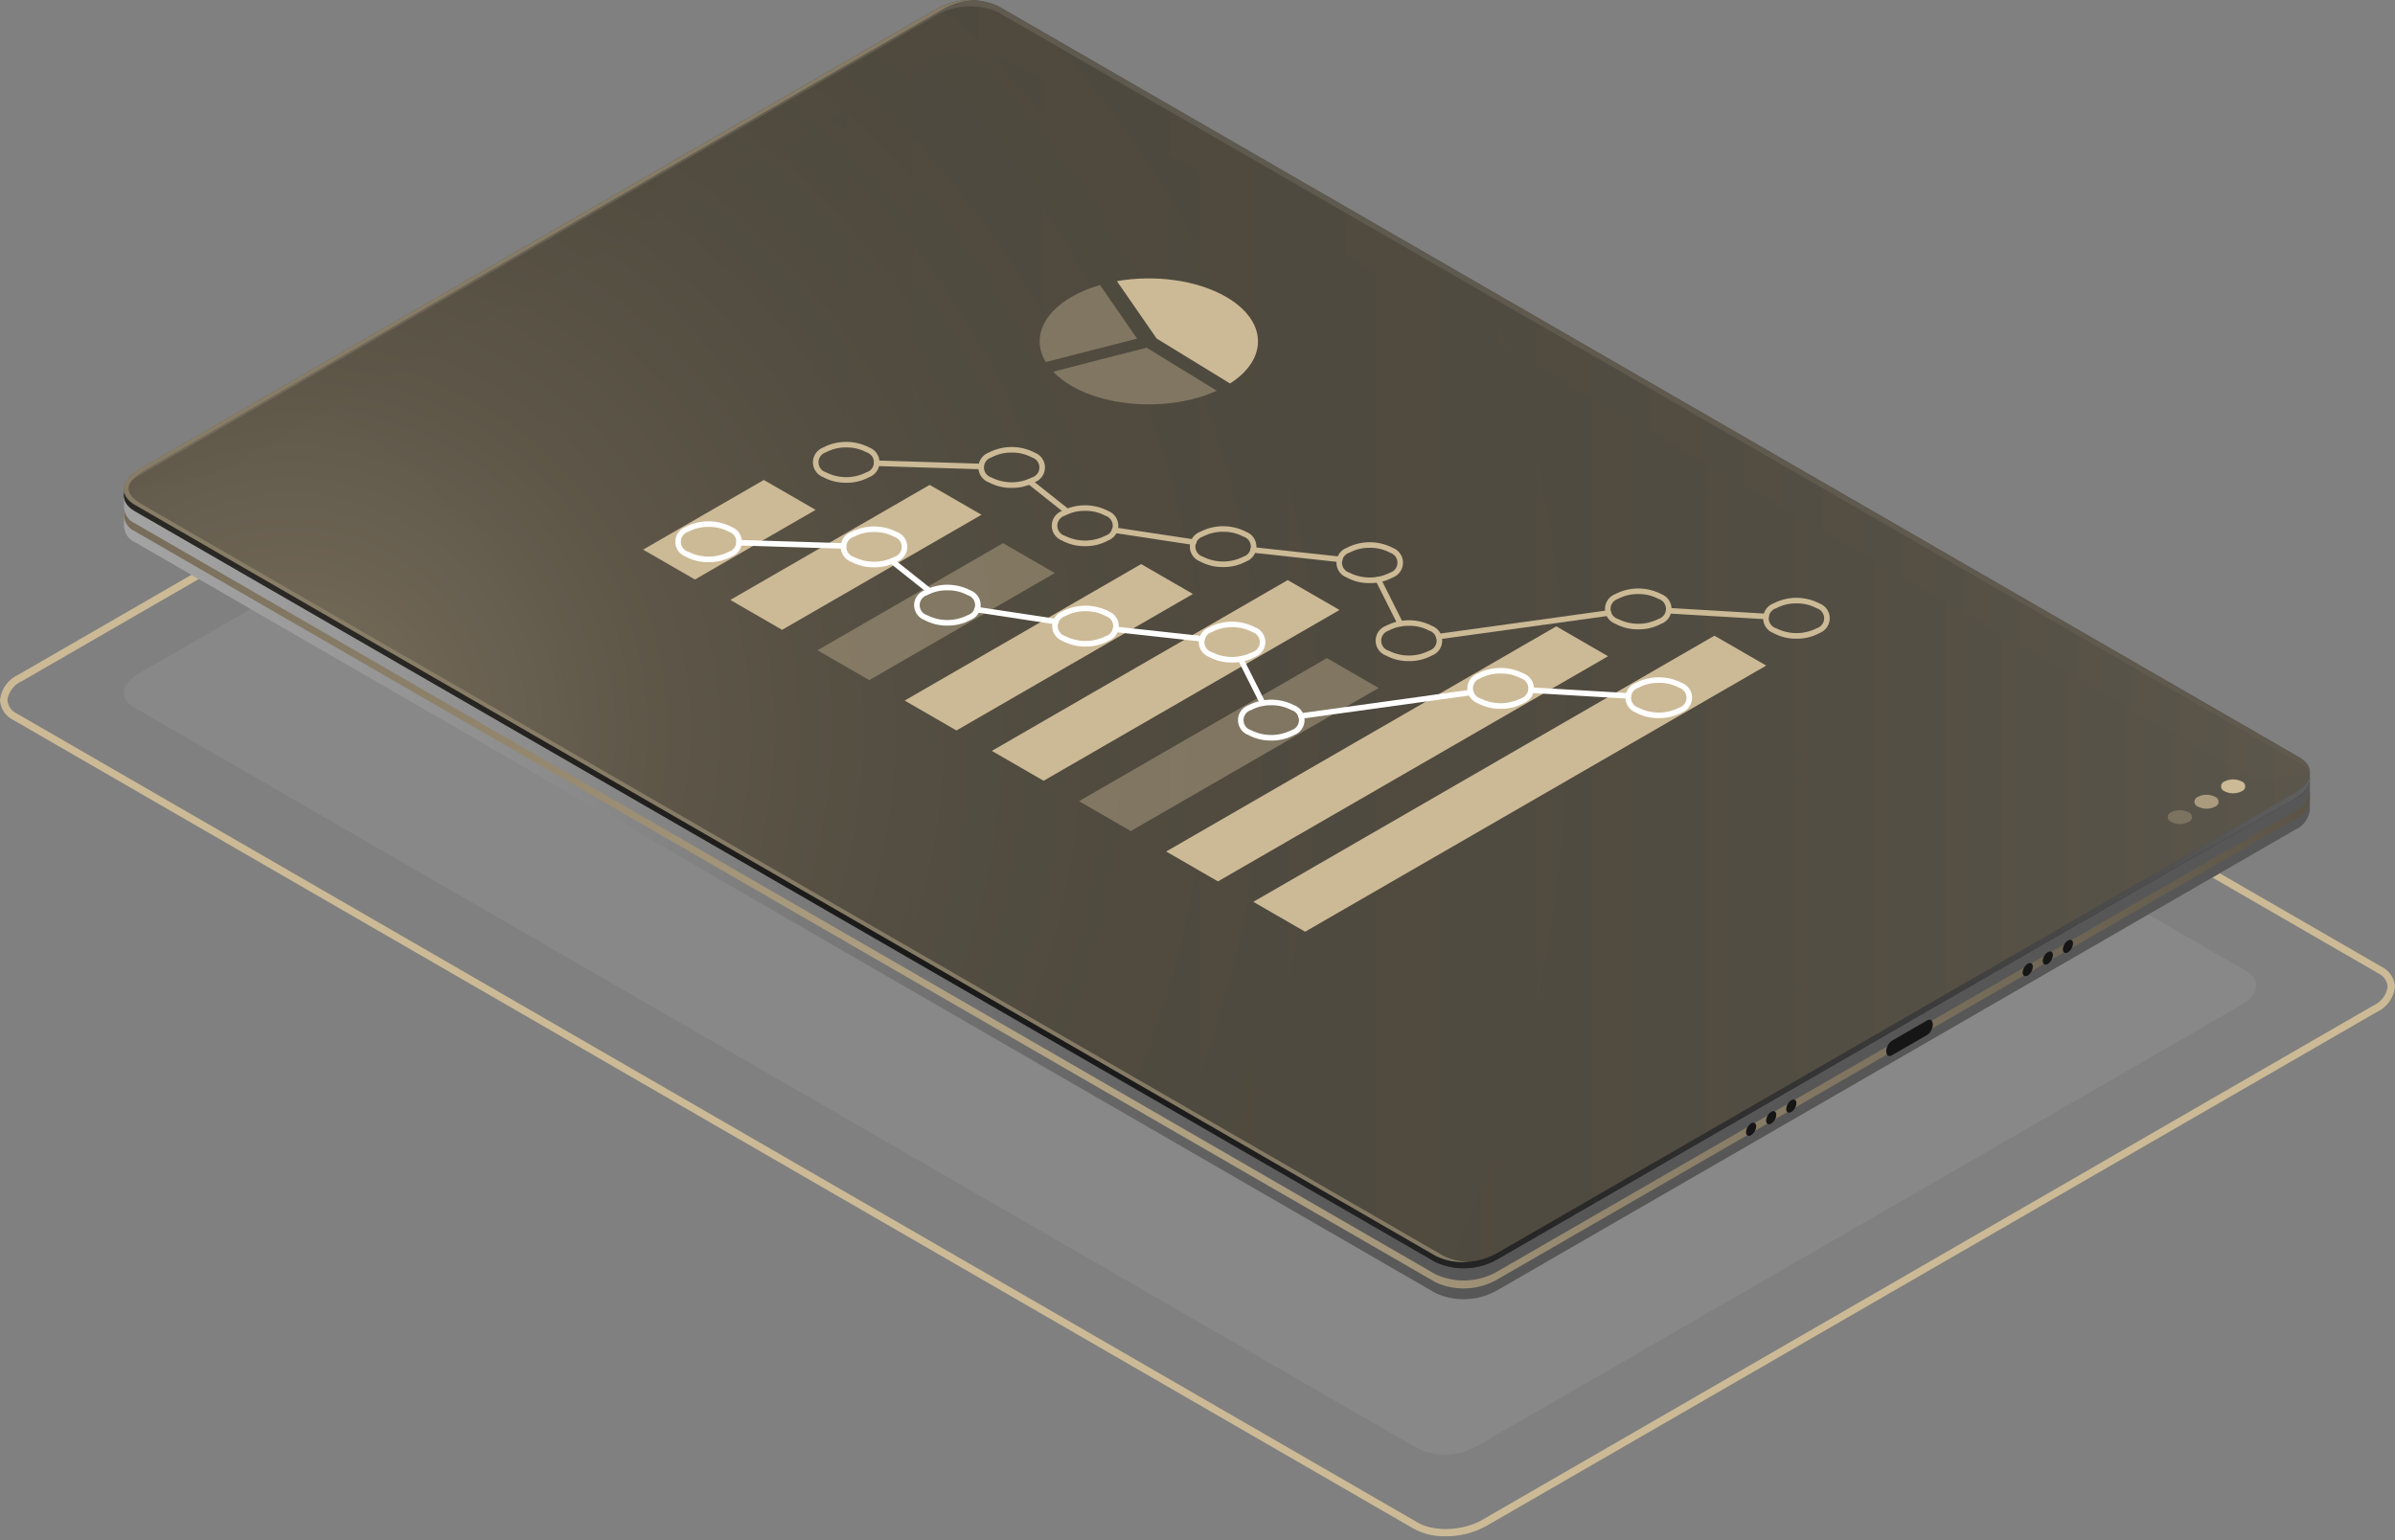 <svg width="370" height="238" viewBox="0 0 370 238" fill="none" xmlns="http://www.w3.org/2000/svg">
<rect x="0" y="0" width="370" height="238" fill="#808080" stroke="none"/>
<path opacity="0.3" d="M219.095 223.9L20.717 109.325C18.411 107.993 18.7 105.667 21.363 104.13L139.638 35.843C141.005 35.082 142.53 34.651 144.093 34.587C145.656 34.522 147.212 34.825 148.636 35.47L347.014 150.046C349.32 151.378 349.031 153.703 346.368 155.241L228.093 223.527C226.726 224.289 225.201 224.719 223.638 224.784C222.075 224.849 220.519 224.546 219.095 223.9Z" fill="#999999"/>
<path d="M223.332 237.408C221.654 237.455 219.992 237.073 218.503 236.297L2.096 111.287C1.497 111.005 0.987 110.567 0.618 110.018C0.249 109.469 0.035 108.83 0 108.17C0.092 107.327 0.403 106.522 0.902 105.836C1.402 105.15 2.072 104.607 2.846 104.26L140.46 24.809C143.709 22.934 148.662 22.736 151.497 24.375L367.904 149.385C368.503 149.667 369.013 150.105 369.382 150.654C369.751 151.203 369.965 151.842 370 152.502C369.908 153.345 369.597 154.15 369.097 154.836C368.598 155.522 367.928 156.065 367.154 156.412L229.54 235.863C227.636 236.897 225.499 237.428 223.332 237.408ZM219.07 235.315C221.596 236.771 226.038 236.575 228.973 234.88L366.586 155.429C367.184 155.176 367.707 154.774 368.106 154.262C368.505 153.749 368.766 153.144 368.866 152.502C368.827 152.041 368.665 151.6 368.396 151.224C368.127 150.848 367.761 150.552 367.337 150.367L150.93 25.357C148.408 23.901 143.967 24.096 141.027 25.792L3.414 105.243C2.816 105.496 2.293 105.898 1.894 106.41C1.495 106.923 1.234 107.528 1.135 108.17C1.173 108.631 1.335 109.072 1.604 109.448C1.873 109.824 2.239 110.12 2.663 110.305L219.07 235.315Z" fill="#CCBA96"/>
<path d="M356.858 120.368L348.648 121.806L154.204 9.502C152.718 8.828 151.095 8.513 149.465 8.58C147.836 8.648 146.244 9.097 144.819 9.891L33.587 74.111L19.162 76.638V81.334L19.168 81.332C19.187 81.845 19.348 82.341 19.634 82.767C19.919 83.192 20.317 83.53 20.784 83.742L221.815 199.85C223.301 200.523 224.924 200.839 226.554 200.771C228.184 200.704 229.775 200.255 231.2 199.461L354.562 128.238C355.176 127.971 355.709 127.55 356.111 127.015C356.513 126.48 356.769 125.849 356.853 125.185L356.858 125.185V120.368Z" fill="#999999"/>
<path style="mix-blend-mode:lighten" opacity="0.5" d="M356.858 120.368L348.648 121.806L154.204 9.502C152.718 8.828 151.095 8.513 149.465 8.58C147.836 8.648 146.244 9.097 144.819 9.891L33.587 74.111L19.162 76.638V81.334L19.168 81.332C19.187 81.845 19.348 82.341 19.634 82.767C19.919 83.192 20.317 83.53 20.784 83.742L221.815 199.85C223.301 200.523 224.924 200.839 226.554 200.771C228.184 200.704 229.775 200.255 231.2 199.461L354.562 128.238C355.176 127.971 355.709 127.55 356.111 127.015C356.513 126.48 356.769 125.849 356.853 125.185L356.858 125.185V120.368Z" fill="url(#paint0_radial_110_3030)"/>
<path d="M354.562 125.337L231.2 196.56C229.775 197.354 228.184 197.803 226.554 197.871C224.924 197.938 223.301 197.622 221.815 196.949L20.784 80.841C20.317 80.629 19.919 80.292 19.634 79.866C19.348 79.441 19.187 78.944 19.168 78.432L19.162 78.433V79.663L19.168 79.662C19.187 80.174 19.348 80.671 19.634 81.096C19.919 81.522 20.317 81.859 20.784 82.071L221.815 198.179C223.301 198.853 224.924 199.168 226.554 199.101C228.184 199.033 229.775 198.584 231.2 197.79L354.562 126.567C355.176 126.301 355.709 125.879 356.111 125.344C356.513 124.809 356.769 124.179 356.853 123.515L356.858 123.514V122.284L356.853 122.285C356.769 122.948 356.513 123.579 356.111 124.114C355.709 124.649 355.176 125.071 354.562 125.337Z" fill="url(#paint1_radial_110_3030)"/>
<path d="M221.815 195.056L20.784 78.948C18.378 77.559 18.68 75.133 21.458 73.53L144.819 2.307C146.244 1.513 147.836 1.064 149.465 0.996C151.095 0.929 152.718 1.244 154.204 1.918L355.236 118.026C357.641 119.415 357.339 121.84 354.562 123.444L231.2 194.667C229.775 195.461 228.184 195.91 226.554 195.978C224.924 196.045 223.301 195.729 221.815 195.056Z" fill="#161616"/>
<path style="mix-blend-mode:lighten" opacity="0.7" d="M221.815 195.056L20.784 78.948C18.378 77.559 18.68 75.133 21.458 73.53L144.819 2.307C146.244 1.513 147.836 1.064 149.465 0.996C151.095 0.929 152.718 1.244 154.204 1.918L355.236 118.026C357.641 119.415 357.339 121.84 354.562 123.444L231.2 194.667C229.775 195.461 228.184 195.91 226.554 195.978C224.924 196.045 223.301 195.729 221.815 195.056Z" fill="url(#paint2_linear_110_3030)"/>
<g opacity="0.4">
<path opacity="0.5" d="M356.858 119.389L348.648 120.827L154.204 8.522C152.718 7.849 151.095 7.533 149.465 7.601C147.836 7.668 146.244 8.117 144.819 8.911L33.587 73.131L19.162 75.659V76.54L19.168 76.539C19.187 77.051 19.348 77.548 19.634 77.974C19.919 78.399 20.317 78.737 20.784 78.949L221.815 195.057C223.301 195.73 224.924 196.046 226.554 195.978C228.184 195.911 229.775 195.462 231.2 194.668L354.562 123.445C355.175 123.178 355.709 122.757 356.111 122.222C356.513 121.686 356.769 121.056 356.853 120.392L356.858 120.392V119.389Z" fill="url(#paint3_radial_110_3030)"/>
<path style="mix-blend-mode:lighten" opacity="0.7" d="M221.815 194.076L20.784 77.969C18.378 76.58 18.68 74.154 21.458 72.55L144.819 1.327C146.244 0.533 147.836 0.084 149.465 0.017C151.095 -0.051 152.718 0.265 154.204 0.938L355.236 117.046C357.641 118.435 357.339 120.861 354.562 122.465L231.2 193.687C229.775 194.482 228.184 194.931 226.554 194.998C224.924 195.066 223.301 194.75 221.815 194.076Z" fill="url(#paint4_radial_110_3030)"/>
<path opacity="0.4" d="M221.815 194.076L20.784 77.969C18.378 76.58 18.68 74.154 21.458 72.55L144.819 1.327C146.244 0.533 147.836 0.084 149.465 0.017C151.095 -0.051 152.718 0.265 154.204 0.938L355.236 117.046C357.641 118.435 357.339 120.861 354.562 122.465L231.2 193.687C229.775 194.482 228.184 194.931 226.554 194.998C224.924 195.066 223.301 194.75 221.815 194.076Z" fill="#161616"/>
</g>
<path opacity="0.5" d="M221.815 194.076L20.784 77.969C18.378 76.58 18.68 74.154 21.458 72.55L144.819 1.327C146.244 0.533 147.836 0.084 149.465 0.017C151.095 -0.051 152.718 0.265 154.204 0.938L355.236 117.046C357.641 118.435 357.339 120.861 354.562 122.465L231.2 193.687C229.775 194.482 228.184 194.931 226.554 194.998C224.924 195.066 223.301 194.75 221.815 194.076Z" fill="url(#paint5_radial_110_3030)"/>
<path opacity="0.5" d="M221.815 194.076L20.784 77.969C18.378 76.58 18.68 74.154 21.458 72.55L144.819 1.327C146.244 0.533 147.836 0.084 149.465 0.017C151.095 -0.051 152.718 0.265 154.204 0.938L355.236 117.046C357.641 118.435 357.339 120.861 354.562 122.465L231.2 193.687C229.775 194.482 228.184 194.931 226.554 194.998C224.924 195.066 223.301 194.75 221.815 194.076Z" fill="url(#paint6_radial_110_3030)"/>
<path opacity="0.9" d="M222.929 194.033L21.898 77.925C19.288 76.343 18.822 74.676 22.572 72.506L145.933 1.283C147.265 0.551 148.738 0.114 150.254 0.002C148.358 -0.035 146.485 0.422 144.819 1.327L21.458 72.55C18.68 74.154 18.378 76.579 20.784 77.968L221.815 194.076C223.379 194.864 225.141 195.174 226.88 194.969C225.505 194.992 224.147 194.67 222.929 194.033Z" fill="url(#paint7_radial_110_3030)"/>
<path opacity="0.3" d="M338.083 125.509C338.243 125.563 338.381 125.666 338.479 125.803C338.577 125.94 338.63 126.104 338.63 126.272C338.63 126.441 338.577 126.605 338.479 126.742C338.381 126.878 338.243 126.981 338.083 127.035C337.674 127.243 337.221 127.351 336.762 127.351C336.303 127.351 335.85 127.243 335.44 127.035C335.281 126.981 335.142 126.878 335.044 126.742C334.946 126.605 334.893 126.441 334.893 126.272C334.893 126.104 334.946 125.94 335.044 125.803C335.142 125.666 335.281 125.563 335.44 125.509C335.85 125.302 336.303 125.193 336.762 125.193C337.221 125.193 337.674 125.302 338.083 125.509Z" fill="#CCBA96"/>
<path opacity="0.7" d="M342.198 123.132C342.358 123.186 342.497 123.289 342.595 123.426C342.693 123.563 342.746 123.727 342.746 123.895C342.746 124.064 342.693 124.228 342.595 124.365C342.497 124.502 342.358 124.604 342.198 124.658C341.789 124.866 341.336 124.974 340.877 124.974C340.418 124.974 339.965 124.866 339.556 124.658C339.396 124.604 339.258 124.501 339.16 124.365C339.061 124.228 339.009 124.064 339.009 123.895C339.009 123.727 339.061 123.563 339.16 123.426C339.258 123.289 339.396 123.186 339.556 123.132C339.965 122.925 340.418 122.816 340.877 122.816C341.336 122.816 341.789 122.925 342.198 123.132Z" fill="#CCBA96"/>
<path d="M346.314 120.756C346.473 120.81 346.612 120.913 346.71 121.05C346.808 121.187 346.861 121.351 346.861 121.519C346.861 121.688 346.808 121.852 346.71 121.989C346.612 122.126 346.473 122.228 346.314 122.282C345.904 122.49 345.452 122.598 344.993 122.598C344.534 122.598 344.081 122.49 343.671 122.282C343.512 122.228 343.373 122.126 343.275 121.989C343.177 121.852 343.124 121.688 343.124 121.519C343.124 121.351 343.177 121.187 343.275 121.05C343.373 120.913 343.512 120.81 343.671 120.756C344.081 120.549 344.533 120.44 344.993 120.44C345.452 120.44 345.905 120.549 346.314 120.756Z" fill="#CCBA96"/>
<path d="M275.949 171.382C275.949 171.884 276.301 172.088 276.736 171.837C276.966 171.687 277.156 171.486 277.293 171.249C277.43 171.012 277.509 170.746 277.524 170.472C277.524 169.97 277.171 169.767 276.736 170.018C276.507 170.167 276.316 170.369 276.179 170.606C276.043 170.843 275.963 171.109 275.949 171.382Z" fill="#161616"/>
<path d="M272.843 173.176C272.843 173.678 273.196 173.882 273.631 173.631C273.86 173.481 274.051 173.28 274.188 173.043C274.324 172.806 274.404 172.54 274.418 172.267C274.418 171.764 274.066 171.561 273.631 171.812C273.401 171.961 273.21 172.163 273.074 172.4C272.937 172.637 272.858 172.903 272.843 173.176Z" fill="#161616"/>
<path d="M269.737 174.969C269.737 175.471 270.09 175.675 270.525 175.424C270.754 175.274 270.945 175.073 271.082 174.836C271.219 174.599 271.298 174.333 271.313 174.059C271.313 173.557 270.96 173.353 270.525 173.605C270.296 173.754 270.105 173.956 269.968 174.193C269.831 174.43 269.752 174.696 269.737 174.969Z" fill="#161616"/>
<path d="M318.686 146.708C318.686 147.211 319.039 147.414 319.474 147.163C319.703 147.013 319.894 146.812 320.031 146.575C320.168 146.338 320.247 146.072 320.262 145.799C320.262 145.296 319.909 145.093 319.474 145.344C319.245 145.493 319.054 145.695 318.917 145.932C318.78 146.169 318.701 146.435 318.686 146.708Z" fill="#161616"/>
<path d="M315.581 148.501C315.581 149.003 315.933 149.207 316.368 148.956C316.598 148.806 316.788 148.605 316.925 148.368C317.062 148.131 317.141 147.865 317.156 147.592C317.156 147.089 316.803 146.886 316.368 147.137C316.139 147.286 315.948 147.488 315.811 147.725C315.674 147.962 315.595 148.228 315.581 148.501Z" fill="#161616"/>
<path d="M312.475 150.294C312.475 150.796 312.828 151 313.263 150.749C313.492 150.599 313.683 150.398 313.82 150.161C313.956 149.924 314.035 149.658 314.05 149.385C314.05 148.882 313.698 148.679 313.263 148.93C313.033 149.079 312.842 149.281 312.706 149.518C312.569 149.755 312.49 150.021 312.475 150.294Z" fill="#161616"/>
<path d="M291.402 162.46C291.402 163.081 291.78 163.367 292.246 163.098L297.753 159.918C298.01 159.734 298.22 159.493 298.366 159.213C298.513 158.933 298.592 158.622 298.596 158.306C298.596 157.685 298.219 157.4 297.753 157.669L292.246 160.848C291.989 161.032 291.779 161.274 291.632 161.554C291.486 161.834 291.407 162.144 291.402 162.46Z" fill="#161616"/>
<path d="M107.358 89.555L99.358 84.937L118.003 74.173L126.003 78.791L107.358 89.555Z" fill="#CCBA96"/>
<path d="M120.826 97.331L112.826 92.711L143.625 74.93L151.626 79.548L120.826 97.331Z" fill="#CCBA96"/>
<path opacity="0.4" d="M134.292 105.106L126.292 100.486L154.959 83.936L162.959 88.555L134.292 105.106Z" fill="#CCBA96"/>
<path d="M147.76 112.881L139.76 108.263L176.292 87.17L184.293 91.788L147.76 112.881Z" fill="#CCBA96"/>
<path d="M161.227 120.656L153.226 116.038L198.939 89.644L206.941 94.263L161.227 120.656Z" fill="#CCBA96"/>
<path opacity="0.4" d="M174.693 128.432L166.693 123.812L204.993 101.7L212.993 106.319L174.693 128.432Z" fill="#CCBA96"/>
<path d="M188.161 136.206L180.161 131.588L240.427 96.793L248.427 101.411L188.161 136.206Z" fill="#CCBA96"/>
<path d="M201.627 143.982L193.627 139.364L264.861 98.236L272.863 102.855L201.627 143.982Z" fill="#CCBA96"/>
<path d="M156.291 75.393C155.054 75.414 153.833 75.118 152.743 74.532C152.275 74.358 151.871 74.044 151.586 73.634C151.301 73.223 151.148 72.735 151.148 72.235C151.148 71.736 151.301 71.248 151.586 70.837C151.871 70.427 152.275 70.113 152.743 69.939C153.841 69.373 155.057 69.078 156.292 69.078C157.526 69.078 158.743 69.373 159.84 69.939C160.309 70.113 160.712 70.427 160.998 70.837C161.283 71.248 161.436 71.736 161.436 72.235C161.436 72.735 161.283 73.223 160.998 73.634C160.712 74.044 160.309 74.358 159.84 74.532C158.75 75.118 157.528 75.414 156.291 75.393ZM156.292 69.939C155.206 69.917 154.133 70.173 153.174 70.683C152.837 70.781 152.542 70.985 152.331 71.265C152.121 71.544 152.007 71.885 152.007 72.235C152.007 72.585 152.121 72.926 152.331 73.206C152.542 73.486 152.837 73.69 153.174 73.788C154.14 74.277 155.208 74.532 156.292 74.532C157.375 74.532 158.443 74.277 159.41 73.788C159.746 73.69 160.041 73.486 160.252 73.206C160.462 72.926 160.576 72.585 160.576 72.235C160.576 71.885 160.462 71.544 160.252 71.265C160.041 70.985 159.746 70.781 159.41 70.683C158.451 70.174 157.378 69.917 156.292 69.939Z" fill="#CCBA96"/>
<path d="M130.73 74.602C129.493 74.623 128.272 74.326 127.183 73.739C126.714 73.565 126.31 73.251 126.025 72.841C125.74 72.43 125.587 71.943 125.587 71.443C125.587 70.943 125.74 70.455 126.024 70.045C126.309 69.634 126.713 69.32 127.181 69.145C128.279 68.58 129.496 68.285 130.73 68.285C131.965 68.285 133.182 68.58 134.279 69.145C134.748 69.32 135.152 69.634 135.437 70.044C135.722 70.455 135.875 70.942 135.875 71.442C135.875 71.942 135.722 72.43 135.437 72.841C135.152 73.251 134.748 73.565 134.279 73.739C133.19 74.326 131.968 74.623 130.73 74.602ZM130.73 69.145C129.644 69.124 128.571 69.38 127.612 69.89C127.276 69.988 126.98 70.192 126.77 70.472C126.56 70.752 126.447 71.093 126.447 71.443C126.447 71.793 126.561 72.133 126.771 72.413C126.981 72.693 127.277 72.897 127.613 72.995C128.579 73.484 129.648 73.739 130.731 73.739C131.814 73.739 132.883 73.484 133.849 72.995C134.185 72.897 134.481 72.693 134.691 72.413C134.901 72.133 135.015 71.793 135.015 71.442C135.015 71.092 134.901 70.752 134.691 70.472C134.481 70.192 134.185 69.988 133.849 69.89C132.89 69.38 131.816 69.124 130.73 69.145Z" fill="#CCBA96"/>
<path d="M167.625 84.4C166.388 84.422 165.166 84.125 164.077 83.538C163.608 83.364 163.205 83.05 162.919 82.639C162.634 82.229 162.481 81.741 162.481 81.241C162.481 80.741 162.634 80.254 162.919 79.843C163.205 79.432 163.608 79.119 164.077 78.944C165.174 78.379 166.391 78.084 167.625 78.084C168.86 78.084 170.076 78.379 171.174 78.944C171.642 79.119 172.046 79.432 172.331 79.843C172.616 80.254 172.769 80.741 172.769 81.241C172.769 81.741 172.616 82.229 172.331 82.639C172.046 83.05 171.642 83.364 171.174 83.538C170.084 84.125 168.862 84.422 167.625 84.4ZM167.626 78.944C166.54 78.923 165.466 79.179 164.507 79.689C164.171 79.786 163.875 79.99 163.665 80.27C163.455 80.55 163.341 80.891 163.341 81.241C163.341 81.591 163.455 81.932 163.665 82.212C163.875 82.492 164.171 82.696 164.507 82.794C165.474 83.283 166.542 83.538 167.625 83.538C168.709 83.538 169.777 83.283 170.743 82.794C171.08 82.696 171.375 82.492 171.585 82.212C171.796 81.932 171.909 81.591 171.909 81.241C171.909 80.891 171.796 80.55 171.585 80.27C171.375 79.99 171.08 79.786 170.743 79.689C169.785 79.179 168.712 78.923 167.626 78.944Z" fill="#CCBA96"/>
<path d="M188.959 87.633C187.722 87.654 186.5 87.358 185.411 86.772C184.942 86.598 184.539 86.284 184.253 85.874C183.968 85.463 183.815 84.975 183.815 84.476C183.815 83.976 183.968 83.488 184.253 83.077C184.539 82.667 184.942 82.353 185.411 82.179C186.508 81.613 187.725 81.318 188.959 81.318C190.194 81.318 191.41 81.613 192.508 82.179C192.976 82.353 193.38 82.667 193.665 83.077C193.95 83.488 194.103 83.976 194.103 84.476C194.103 84.975 193.95 85.463 193.665 85.874C193.38 86.284 192.976 86.598 192.508 86.772C191.418 87.358 190.196 87.655 188.959 87.633ZM188.96 82.179C187.874 82.157 186.801 82.413 185.841 82.923C185.505 83.021 185.21 83.225 184.999 83.505C184.789 83.785 184.675 84.125 184.675 84.475C184.675 84.826 184.789 85.166 184.999 85.446C185.21 85.726 185.505 85.93 185.841 86.028C186.808 86.517 187.876 86.772 188.959 86.772C190.043 86.772 191.111 86.517 192.077 86.028C192.414 85.93 192.709 85.726 192.919 85.446C193.13 85.166 193.244 84.826 193.244 84.475C193.244 84.125 193.13 83.785 192.919 83.505C192.709 83.225 192.414 83.021 192.077 82.923C191.119 82.414 190.046 82.157 188.96 82.179Z" fill="#CCBA96"/>
<path d="M211.606 90.109C210.369 90.13 209.148 89.834 208.058 89.248C207.59 89.073 207.186 88.76 206.901 88.349C206.615 87.939 206.463 87.451 206.463 86.951C206.463 86.451 206.615 85.963 206.901 85.553C207.186 85.142 207.59 84.829 208.058 84.654C209.155 84.088 210.372 83.792 211.606 83.792C212.841 83.792 214.058 84.088 215.155 84.654C215.623 84.829 216.027 85.142 216.312 85.553C216.598 85.963 216.75 86.451 216.75 86.951C216.75 87.451 216.598 87.939 216.312 88.349C216.027 88.76 215.623 89.073 215.155 89.248C214.065 89.834 212.843 90.13 211.606 90.109ZM211.606 84.654C210.52 84.633 209.447 84.889 208.488 85.399C208.152 85.496 207.857 85.7 207.646 85.98C207.436 86.26 207.322 86.601 207.322 86.951C207.322 87.301 207.436 87.642 207.646 87.922C207.857 88.202 208.152 88.406 208.488 88.503C209.455 88.993 210.523 89.248 211.606 89.248C212.69 89.248 213.758 88.993 214.724 88.503C215.061 88.406 215.356 88.202 215.567 87.922C215.777 87.642 215.891 87.301 215.891 86.951C215.891 86.601 215.777 86.26 215.567 85.98C215.356 85.7 215.061 85.496 214.724 85.399C213.765 84.889 212.692 84.633 211.606 84.654Z" fill="#CCBA96"/>
<path d="M217.661 102.164C216.423 102.185 215.202 101.888 214.112 101.303C213.643 101.128 213.239 100.815 212.954 100.404C212.669 99.994 212.516 99.506 212.516 99.006C212.516 98.506 212.669 98.018 212.954 97.608C213.239 97.197 213.643 96.883 214.112 96.709C215.209 96.142 216.425 95.847 217.66 95.847C218.895 95.847 220.112 96.142 221.209 96.709C221.677 96.883 222.081 97.197 222.366 97.608C222.651 98.018 222.804 98.506 222.804 99.006C222.804 99.506 222.651 99.994 222.366 100.404C222.081 100.815 221.677 101.128 221.209 101.303C220.119 101.888 218.898 102.185 217.661 102.164ZM217.66 96.708C216.574 96.687 215.501 96.943 214.542 97.453C214.206 97.551 213.91 97.755 213.7 98.035C213.49 98.315 213.376 98.656 213.376 99.006C213.376 99.356 213.49 99.697 213.7 99.977C213.91 100.257 214.206 100.461 214.542 100.558C215.509 101.048 216.577 101.303 217.66 101.303C218.743 101.303 219.812 101.048 220.778 100.558C221.114 100.461 221.41 100.257 221.62 99.977C221.83 99.697 221.944 99.356 221.944 99.006C221.944 98.656 221.83 98.315 221.62 98.035C221.41 97.755 221.114 97.551 220.778 97.453C219.819 96.943 218.746 96.687 217.66 96.708Z" fill="#CCBA96"/>
<path d="M253.094 97.257C251.857 97.278 250.635 96.981 249.545 96.395C249.076 96.221 248.672 95.907 248.387 95.497C248.102 95.086 247.949 94.599 247.949 94.099C247.949 93.599 248.102 93.111 248.387 92.7C248.672 92.29 249.076 91.976 249.545 91.802C250.642 91.236 251.859 90.941 253.093 90.941C254.328 90.941 255.544 91.236 256.642 91.802C257.11 91.976 257.514 92.29 257.799 92.7C258.084 93.111 258.237 93.599 258.237 94.099C258.237 94.599 258.084 95.086 257.799 95.497C257.514 95.907 257.11 96.221 256.642 96.395C255.552 96.981 254.331 97.278 253.094 97.257ZM253.094 91.802C252.008 91.78 250.934 92.037 249.975 92.546C249.639 92.644 249.343 92.848 249.133 93.128C248.923 93.408 248.809 93.749 248.809 94.099C248.809 94.449 248.923 94.79 249.133 95.069C249.343 95.349 249.639 95.553 249.975 95.651C250.942 96.14 252.01 96.395 253.093 96.395C254.177 96.395 255.245 96.14 256.211 95.651C256.548 95.553 256.843 95.349 257.053 95.069C257.264 94.79 257.377 94.449 257.377 94.099C257.377 93.749 257.264 93.408 257.053 93.128C256.843 92.848 256.548 92.644 256.211 92.546C255.252 92.037 254.179 91.781 253.094 91.802Z" fill="#CCBA96"/>
<path d="M277.529 98.7C276.292 98.722 275.07 98.425 273.98 97.839C273.511 97.664 273.107 97.351 272.822 96.94C272.537 96.53 272.384 96.042 272.384 95.542C272.384 95.042 272.537 94.554 272.822 94.144C273.107 93.733 273.511 93.42 273.98 93.245C275.077 92.678 276.293 92.383 277.528 92.383C278.763 92.383 279.98 92.678 281.077 93.245C281.545 93.42 281.949 93.733 282.234 94.144C282.519 94.554 282.672 95.042 282.672 95.542C282.672 96.042 282.519 96.53 282.234 96.94C281.949 97.351 281.545 97.664 281.077 97.839C279.987 98.424 278.766 98.721 277.529 98.7ZM277.528 93.245C276.442 93.224 275.369 93.48 274.41 93.99C274.074 94.087 273.778 94.291 273.568 94.571C273.358 94.851 273.244 95.192 273.244 95.542C273.244 95.892 273.358 96.233 273.568 96.513C273.778 96.793 274.074 96.997 274.41 97.094C275.377 97.584 276.445 97.839 277.528 97.839C278.612 97.839 279.68 97.584 280.646 97.094C280.983 96.997 281.278 96.793 281.488 96.513C281.699 96.233 281.812 95.892 281.812 95.542C281.812 95.192 281.699 94.851 281.488 94.571C281.278 94.291 280.983 94.087 280.646 93.99C279.687 93.48 278.614 93.224 277.528 93.245Z" fill="#CCBA96"/>
<path d="M272.84 95.693H272.815L257.757 94.805C257.643 94.798 257.537 94.746 257.461 94.661C257.386 94.576 257.347 94.464 257.353 94.35C257.353 94.293 257.366 94.236 257.389 94.183C257.413 94.131 257.447 94.084 257.49 94.046C257.533 94.008 257.584 93.979 257.638 93.962C257.693 93.945 257.751 93.939 257.808 93.946L272.865 94.835C272.977 94.841 273.082 94.891 273.157 94.974C273.233 95.056 273.273 95.165 273.27 95.276C273.267 95.388 273.22 95.494 273.14 95.572C273.059 95.65 272.952 95.693 272.84 95.693Z" fill="#CCBA96"/>
<path d="M222.241 98.802C222.132 98.802 222.027 98.761 221.948 98.687C221.868 98.612 221.82 98.511 221.812 98.402C221.804 98.294 221.838 98.186 221.907 98.102C221.975 98.017 222.073 97.962 222.181 97.947L248.453 94.308C248.566 94.292 248.68 94.323 248.77 94.391C248.861 94.46 248.92 94.561 248.936 94.674C248.952 94.786 248.922 94.9 248.854 94.991C248.786 95.082 248.685 95.142 248.572 95.158L222.3 98.797C222.28 98.8 222.261 98.802 222.241 98.802Z" fill="#CCBA96"/>
<path d="M216.345 96.82C216.265 96.82 216.187 96.797 216.119 96.755C216.052 96.713 215.997 96.653 215.962 96.582L212.536 89.759C212.511 89.709 212.496 89.654 212.492 89.598C212.488 89.542 212.495 89.485 212.513 89.432C212.531 89.378 212.559 89.329 212.595 89.286C212.632 89.243 212.677 89.209 212.728 89.183C212.778 89.158 212.833 89.143 212.889 89.139C212.945 89.135 213.002 89.142 213.055 89.159C213.109 89.177 213.158 89.205 213.201 89.242C213.244 89.279 213.279 89.324 213.304 89.374L216.729 96.197C216.754 96.247 216.769 96.302 216.773 96.358C216.778 96.414 216.771 96.471 216.753 96.524C216.735 96.578 216.707 96.627 216.67 96.67C216.633 96.713 216.588 96.748 216.538 96.773C216.478 96.803 216.412 96.82 216.345 96.82Z" fill="#CCBA96"/>
<path d="M206.974 86.875C206.958 86.875 206.943 86.874 206.927 86.871L193.544 85.409C193.488 85.403 193.433 85.386 193.384 85.359C193.334 85.331 193.291 85.295 193.255 85.251C193.22 85.207 193.194 85.156 193.178 85.102C193.162 85.048 193.158 84.991 193.164 84.935C193.167 84.878 193.182 84.822 193.208 84.771C193.234 84.72 193.271 84.675 193.316 84.639C193.36 84.603 193.412 84.578 193.467 84.563C193.523 84.549 193.581 84.546 193.637 84.555L207.021 86.018C207.13 86.03 207.231 86.083 207.302 86.167C207.372 86.251 207.409 86.359 207.403 86.469C207.397 86.578 207.349 86.681 207.269 86.757C207.19 86.833 207.084 86.875 206.974 86.875Z" fill="#CCBA96"/>
<path d="M184.404 84.216C184.383 84.215 184.361 84.213 184.34 84.21L172.117 82.358C172.061 82.35 172.007 82.331 171.959 82.301C171.91 82.272 171.868 82.234 171.834 82.188C171.8 82.143 171.776 82.091 171.762 82.036C171.749 81.981 171.746 81.924 171.755 81.868C171.763 81.812 171.783 81.758 171.812 81.71C171.841 81.661 171.88 81.619 171.926 81.585C171.971 81.552 172.023 81.528 172.078 81.514C172.133 81.501 172.19 81.498 172.246 81.507L184.469 83.359C184.576 83.376 184.673 83.432 184.741 83.517C184.808 83.602 184.841 83.709 184.833 83.817C184.825 83.926 184.776 84.027 184.697 84.1C184.617 84.174 184.513 84.215 184.404 84.216Z" fill="#CCBA96"/>
<path d="M164.823 79.444C164.726 79.444 164.632 79.412 164.555 79.352L158.797 74.775C158.707 74.705 158.65 74.601 158.637 74.488C158.624 74.375 158.656 74.261 158.727 74.171C158.798 74.082 158.901 74.025 159.015 74.012C159.128 73.999 159.242 74.031 159.331 74.102L165.09 78.678C165.179 78.749 165.236 78.852 165.249 78.966C165.262 79.079 165.23 79.192 165.159 79.282C165.119 79.333 165.068 79.374 165.01 79.402C164.951 79.43 164.887 79.444 164.823 79.444Z" fill="#CCBA96"/>
<path d="M151.59 72.519H151.581L135.419 72.018C135.306 72.014 135.2 71.966 135.122 71.885C135.045 71.803 135.002 71.694 135.004 71.582C135.006 71.469 135.052 71.362 135.132 71.282C135.212 71.204 135.32 71.159 135.433 71.159H135.447L151.604 71.661C151.716 71.664 151.823 71.712 151.9 71.794C151.978 71.875 152.021 71.984 152.019 72.097C152.017 72.209 151.971 72.317 151.891 72.396C151.81 72.475 151.702 72.519 151.59 72.519Z" fill="#CCBA96"/>
<path d="M135.028 87.671C133.791 87.692 132.568 87.395 131.479 86.809C131.01 86.634 130.606 86.321 130.321 85.91C130.036 85.499 129.883 85.012 129.883 84.512C129.883 84.012 130.036 83.524 130.321 83.113C130.606 82.703 131.01 82.389 131.479 82.215C132.576 81.65 133.793 81.355 135.027 81.355C136.262 81.355 137.478 81.65 138.576 82.215C139.044 82.389 139.448 82.703 139.733 83.113C140.018 83.524 140.171 84.012 140.171 84.512C140.171 85.012 140.018 85.499 139.733 85.91C139.448 86.321 139.044 86.634 138.576 86.809C137.486 87.395 136.265 87.692 135.028 87.671ZM135.028 82.215C133.942 82.193 132.868 82.45 131.909 82.959C131.573 83.057 131.277 83.261 131.067 83.541C130.857 83.821 130.743 84.162 130.743 84.512C130.743 84.862 130.857 85.203 131.067 85.483C131.277 85.763 131.573 85.967 131.909 86.064C132.876 86.553 133.944 86.808 135.027 86.808C136.111 86.808 137.179 86.553 138.145 86.064C138.482 85.967 138.777 85.763 138.987 85.483C139.198 85.203 139.311 84.862 139.311 84.512C139.311 84.162 139.198 83.821 138.987 83.541C138.777 83.261 138.482 83.057 138.145 82.959C137.186 82.45 136.113 82.194 135.028 82.215Z" fill="white"/>
<path d="M109.466 86.878C108.229 86.9 107.006 86.603 105.917 86.016C105.448 85.841 105.045 85.528 104.759 85.117C104.474 84.707 104.322 84.219 104.322 83.719C104.322 83.219 104.474 82.731 104.759 82.321C105.045 81.91 105.448 81.597 105.917 81.422C107.014 80.856 108.231 80.561 109.466 80.561C110.7 80.562 111.917 80.857 113.014 81.424C113.482 81.598 113.886 81.911 114.171 82.322C114.456 82.732 114.609 83.22 114.609 83.72C114.609 84.22 114.456 84.707 114.171 85.118C113.886 85.528 113.482 85.842 113.014 86.016C111.925 86.603 110.703 86.9 109.466 86.878ZM109.465 81.422C108.379 81.401 107.306 81.657 106.347 82.167C106.011 82.264 105.716 82.468 105.505 82.748C105.295 83.028 105.181 83.369 105.181 83.719C105.181 84.069 105.295 84.41 105.505 84.69C105.716 84.97 106.011 85.174 106.347 85.271C107.314 85.761 108.382 86.016 109.465 86.016C110.549 86.016 111.617 85.761 112.583 85.271C112.92 85.174 113.215 84.97 113.426 84.69C113.636 84.41 113.75 84.07 113.75 83.72C113.75 83.37 113.636 83.029 113.426 82.749C113.215 82.469 112.92 82.265 112.583 82.168C111.624 81.658 110.551 81.401 109.465 81.422Z" fill="white"/>
<path d="M146.362 96.677C145.124 96.698 143.902 96.402 142.812 95.816C142.344 95.642 141.94 95.328 141.655 94.918C141.37 94.507 141.217 94.019 141.217 93.519C141.217 93.02 141.37 92.532 141.655 92.121C141.94 91.711 142.344 91.397 142.812 91.223C143.909 90.656 145.126 90.36 146.361 90.36C147.596 90.36 148.812 90.656 149.909 91.223C150.378 91.397 150.782 91.711 151.067 92.121C151.352 92.532 151.505 93.02 151.505 93.519C151.505 94.019 151.352 94.507 151.067 94.918C150.782 95.328 150.378 95.642 149.909 95.816C148.82 96.402 147.598 96.698 146.362 96.677ZM146.36 91.223C145.275 91.201 144.202 91.458 143.243 91.967C142.907 92.065 142.611 92.269 142.401 92.549C142.19 92.829 142.077 93.169 142.077 93.519C142.077 93.87 142.19 94.21 142.401 94.49C142.611 94.77 142.907 94.974 143.243 95.072C144.209 95.561 145.278 95.816 146.361 95.816C147.444 95.816 148.512 95.561 149.479 95.072C149.815 94.974 150.111 94.77 150.321 94.49C150.531 94.21 150.645 93.87 150.645 93.519C150.645 93.169 150.531 92.829 150.321 92.549C150.111 92.269 149.815 92.065 149.479 91.967C148.52 91.457 147.446 91.201 146.36 91.223Z" fill="white"/>
<path d="M167.694 99.912C166.457 99.933 165.235 99.636 164.145 99.05C163.677 98.875 163.273 98.562 162.988 98.151C162.703 97.741 162.55 97.253 162.55 96.753C162.55 96.253 162.703 95.765 162.988 95.355C163.273 94.944 163.677 94.63 164.145 94.456C165.243 93.891 166.46 93.596 167.694 93.596C168.929 93.596 170.146 93.891 171.243 94.456C171.712 94.63 172.116 94.944 172.401 95.355C172.686 95.765 172.839 96.253 172.839 96.753C172.839 97.253 172.686 97.741 172.401 98.151C172.116 98.562 171.712 98.875 171.243 99.05C170.154 99.636 168.932 99.933 167.694 99.912ZM167.694 94.456C166.608 94.435 165.535 94.691 164.576 95.201C164.239 95.298 163.944 95.502 163.734 95.782C163.523 96.062 163.409 96.403 163.409 96.753C163.409 97.103 163.523 97.444 163.734 97.724C163.944 98.004 164.239 98.208 164.576 98.305C165.542 98.795 166.611 99.05 167.694 99.05C168.778 99.05 169.846 98.795 170.813 98.305C171.149 98.208 171.445 98.004 171.655 97.724C171.865 97.444 171.979 97.103 171.979 96.753C171.979 96.403 171.865 96.062 171.655 95.782C171.445 95.502 171.149 95.298 170.813 95.201C169.854 94.691 168.78 94.435 167.694 94.456Z" fill="white"/>
<path d="M190.341 102.385C189.105 102.406 187.883 102.11 186.794 101.524C186.325 101.35 185.921 101.036 185.636 100.626C185.351 100.215 185.198 99.727 185.198 99.228C185.198 98.728 185.351 98.24 185.636 97.829C185.921 97.419 186.325 97.105 186.794 96.931C187.891 96.364 189.107 96.068 190.342 96.068C191.577 96.068 192.793 96.364 193.891 96.931C194.359 97.105 194.763 97.419 195.048 97.829C195.333 98.24 195.486 98.728 195.486 99.228C195.486 99.727 195.333 100.215 195.048 100.626C194.763 101.036 194.359 101.35 193.891 101.524C192.801 102.11 191.579 102.407 190.341 102.385ZM190.341 96.931C189.256 96.909 188.183 97.165 187.224 97.675C186.888 97.773 186.592 97.977 186.382 98.257C186.172 98.537 186.058 98.877 186.058 99.228C186.058 99.578 186.172 99.918 186.382 100.198C186.592 100.478 186.888 100.682 187.224 100.78C188.191 101.269 189.259 101.524 190.342 101.524C191.425 101.524 192.494 101.269 193.46 100.78C193.796 100.682 194.092 100.478 194.302 100.198C194.512 99.918 194.626 99.578 194.626 99.228C194.626 98.877 194.512 98.537 194.302 98.257C194.092 97.977 193.796 97.773 193.46 97.675C192.501 97.165 191.427 96.909 190.341 96.931Z" fill="white"/>
<path d="M196.394 114.441C195.157 114.462 193.936 114.166 192.846 113.58C192.378 113.406 191.974 113.092 191.689 112.682C191.403 112.271 191.251 111.783 191.251 111.283C191.251 110.783 191.403 110.295 191.689 109.885C191.974 109.474 192.378 109.161 192.846 108.986C193.943 108.421 195.16 108.126 196.394 108.126C197.629 108.126 198.846 108.421 199.943 108.986C200.411 109.161 200.815 109.474 201.1 109.885C201.386 110.295 201.538 110.783 201.538 111.283C201.538 111.783 201.386 112.271 201.1 112.682C200.815 113.092 200.411 113.406 199.943 113.58C198.853 114.166 197.631 114.462 196.394 114.441ZM196.395 108.986C195.309 108.965 194.236 109.221 193.276 109.731C192.94 109.828 192.645 110.032 192.434 110.312C192.224 110.592 192.11 110.933 192.11 111.283C192.11 111.633 192.224 111.974 192.434 112.254C192.645 112.534 192.94 112.738 193.276 112.836C194.243 113.325 195.311 113.58 196.394 113.58C197.478 113.58 198.546 113.325 199.512 112.836C199.849 112.738 200.144 112.534 200.355 112.254C200.565 111.974 200.679 111.633 200.679 111.283C200.679 110.933 200.565 110.592 200.355 110.312C200.144 110.032 199.849 109.828 199.512 109.731C198.554 109.221 197.481 108.965 196.395 108.986Z" fill="white"/>
<path d="M231.828 109.535C230.591 109.556 229.37 109.259 228.28 108.673C227.812 108.498 227.408 108.185 227.123 107.774C226.838 107.364 226.685 106.876 226.685 106.376C226.685 105.876 226.838 105.388 227.123 104.978C227.408 104.567 227.812 104.254 228.28 104.079C229.378 103.514 230.594 103.219 231.829 103.219C233.063 103.219 234.28 103.514 235.377 104.079C235.846 104.254 236.25 104.567 236.535 104.978C236.82 105.388 236.973 105.876 236.973 106.376C236.973 106.876 236.82 107.364 236.535 107.774C236.25 108.185 235.846 108.498 235.377 108.673C234.288 109.26 233.066 109.556 231.828 109.535ZM231.829 104.079C230.743 104.058 229.67 104.314 228.711 104.824C228.374 104.921 228.079 105.125 227.869 105.405C227.658 105.685 227.545 106.026 227.545 106.376C227.545 106.726 227.658 107.067 227.869 107.347C228.079 107.627 228.374 107.831 228.711 107.928C229.677 108.417 230.745 108.672 231.829 108.672C232.912 108.672 233.98 108.417 234.947 107.928C235.283 107.831 235.579 107.627 235.789 107.347C235.999 107.067 236.113 106.726 236.113 106.376C236.113 106.026 235.999 105.685 235.789 105.405C235.579 105.125 235.283 104.921 234.947 104.824C233.988 104.314 232.915 104.058 231.829 104.079Z" fill="white"/>
<path d="M256.264 110.977C255.027 110.998 253.805 110.702 252.715 110.116C252.247 109.942 251.843 109.628 251.558 109.218C251.273 108.807 251.12 108.319 251.12 107.819C251.12 107.319 251.273 106.832 251.558 106.421C251.843 106.011 252.247 105.697 252.715 105.522C253.813 104.957 255.029 104.662 256.264 104.662C257.498 104.662 258.715 104.957 259.812 105.522C260.281 105.697 260.685 106.011 260.97 106.421C261.255 106.832 261.408 107.319 261.408 107.819C261.408 108.319 261.255 108.807 260.97 109.218C260.685 109.628 260.281 109.942 259.812 110.116C258.723 110.702 257.501 110.998 256.264 110.977ZM256.264 105.522C255.178 105.501 254.105 105.757 253.146 106.267C252.809 106.365 252.514 106.569 252.304 106.849C252.093 107.129 251.98 107.469 251.98 107.819C251.98 108.17 252.093 108.51 252.304 108.79C252.514 109.07 252.809 109.274 253.146 109.372C254.112 109.861 255.18 110.116 256.264 110.116C257.347 110.116 258.415 109.861 259.382 109.372C259.718 109.274 260.014 109.07 260.224 108.79C260.434 108.51 260.548 108.17 260.548 107.819C260.548 107.469 260.434 107.129 260.224 106.849C260.014 106.569 259.718 106.365 259.382 106.267C258.423 105.757 257.35 105.501 256.264 105.522Z" fill="white"/>
<path d="M251.574 107.97H251.549L236.492 107.081C236.378 107.075 236.271 107.023 236.196 106.938C236.12 106.853 236.081 106.741 236.088 106.627C236.088 106.57 236.101 106.513 236.125 106.461C236.148 106.409 236.183 106.362 236.226 106.324C236.268 106.286 236.319 106.258 236.373 106.24C236.428 106.223 236.485 106.217 236.542 106.223L251.6 107.112C251.711 107.118 251.816 107.168 251.892 107.251C251.967 107.333 252.007 107.442 252.004 107.553C252.001 107.665 251.954 107.771 251.874 107.849C251.794 107.927 251.686 107.971 251.574 107.97Z" fill="white"/>
<path d="M200.976 111.079C200.867 111.079 200.763 111.038 200.683 110.963C200.604 110.889 200.555 110.788 200.548 110.679C200.54 110.57 200.574 110.463 200.642 110.379C200.711 110.294 200.809 110.239 200.917 110.223L227.189 106.584C227.302 106.568 227.416 106.598 227.507 106.667C227.598 106.735 227.658 106.837 227.674 106.95C227.69 107.063 227.66 107.178 227.591 107.268C227.523 107.359 227.421 107.419 227.308 107.435L201.036 111.074C201.016 111.077 200.996 111.079 200.976 111.079Z" fill="white"/>
<path d="M195.081 109.096C195.001 109.096 194.923 109.074 194.855 109.032C194.787 108.99 194.733 108.929 194.697 108.858L191.272 102.036C191.221 101.934 191.212 101.816 191.248 101.708C191.284 101.6 191.361 101.511 191.463 101.46C191.565 101.409 191.683 101.4 191.791 101.436C191.899 101.472 191.988 101.549 192.039 101.651L195.464 108.473C195.49 108.524 195.505 108.578 195.509 108.635C195.513 108.691 195.506 108.747 195.488 108.801C195.471 108.854 195.442 108.904 195.406 108.947C195.369 108.989 195.324 109.024 195.273 109.049C195.214 109.08 195.148 109.096 195.081 109.096Z" fill="white"/>
<path d="M185.71 99.152C185.694 99.151 185.678 99.15 185.663 99.148L172.279 97.685C172.223 97.679 172.169 97.662 172.119 97.635C172.07 97.608 172.026 97.572 171.991 97.528C171.956 97.484 171.929 97.433 171.914 97.379C171.898 97.325 171.893 97.268 171.899 97.212C171.903 97.155 171.919 97.099 171.945 97.049C171.971 96.998 172.008 96.953 172.052 96.918C172.097 96.882 172.148 96.856 172.204 96.841C172.259 96.826 172.316 96.823 172.373 96.832L185.757 98.294C185.866 98.307 185.966 98.36 186.037 98.444C186.108 98.528 186.144 98.635 186.138 98.745C186.132 98.855 186.084 98.958 186.005 99.034C185.925 99.109 185.82 99.151 185.71 99.152Z" fill="white"/>
<path d="M163.139 96.493C163.117 96.492 163.095 96.491 163.074 96.488L150.853 94.635C150.797 94.627 150.743 94.608 150.694 94.579C150.646 94.549 150.603 94.511 150.57 94.465C150.536 94.42 150.512 94.368 150.498 94.313C150.485 94.258 150.482 94.201 150.49 94.145C150.499 94.089 150.518 94.035 150.548 93.987C150.577 93.938 150.616 93.896 150.661 93.863C150.707 93.829 150.759 93.805 150.814 93.792C150.869 93.778 150.926 93.776 150.982 93.784L163.203 95.637C163.31 95.653 163.408 95.709 163.475 95.794C163.543 95.879 163.576 95.987 163.568 96.095C163.559 96.203 163.511 96.304 163.431 96.378C163.352 96.452 163.247 96.493 163.139 96.493Z" fill="white"/>
<path d="M143.557 91.72C143.46 91.72 143.366 91.688 143.29 91.628L137.532 87.052C137.443 86.981 137.386 86.877 137.372 86.764C137.359 86.651 137.392 86.537 137.463 86.448C137.534 86.359 137.637 86.301 137.75 86.288C137.864 86.275 137.977 86.307 138.067 86.378L143.824 90.954C143.913 91.025 143.971 91.129 143.984 91.242C143.997 91.355 143.964 91.469 143.894 91.558C143.854 91.609 143.802 91.65 143.744 91.678C143.686 91.706 143.622 91.721 143.557 91.72Z" fill="white"/>
<path d="M130.325 84.796H130.316L114.153 84.296C114.041 84.292 113.934 84.245 113.857 84.163C113.779 84.081 113.736 83.972 113.738 83.86C113.74 83.747 113.786 83.64 113.866 83.561C113.947 83.482 114.055 83.438 114.167 83.438H114.176L130.339 83.938C130.452 83.941 130.558 83.989 130.636 84.071C130.714 84.152 130.756 84.261 130.754 84.374C130.752 84.486 130.706 84.594 130.626 84.673C130.546 84.752 130.438 84.796 130.325 84.796Z" fill="white"/>
<path d="M178.687 52.313L190.028 59.263C195.984 55.44 195.777 49.551 189.406 45.872C184.844 43.238 178.319 42.43 172.55 43.445L178.687 52.313Z" fill="#CCBA96"/>
<path opacity="0.4" d="M165.502 54.934C169.573 53.88 173.675 52.836 175.67 52.329L169.938 44.048C168.409 44.477 166.937 45.09 165.555 45.872C160.829 48.6 159.495 52.544 161.55 55.959C162.699 55.66 164.008 55.32 165.502 54.934Z" fill="#CCBA96"/>
<path opacity="0.4" d="M177.137 53.731C172.74 54.846 167.121 56.286 162.699 57.446C163.542 58.311 164.503 59.051 165.555 59.643C171.685 63.182 181.359 63.426 187.98 60.377L177.137 53.731Z" fill="#CCBA96"/>
<defs>
<radialGradient id="paint0_radial_110_3030" cx="0" cy="0" r="1" gradientUnits="userSpaceOnUse" gradientTransform="translate(-31.635 131.528) scale(265.811)">
<stop stop-color="white"/>
<stop offset="0.115" stop-color="#DBDBDB"/>
<stop offset="0.357" stop-color="#969696"/>
<stop offset="0.575" stop-color="#5F5F5F"/>
<stop offset="0.761" stop-color="#373737"/>
<stop offset="0.909" stop-color="#1F1F1F"/>
<stop offset="1" stop-color="#161616"/>
</radialGradient>
<radialGradient id="paint1_radial_110_3030" cx="0" cy="0" r="1" gradientUnits="userSpaceOnUse" gradientTransform="translate(137.928 209.936) scale(470.817)">
<stop stop-color="#CCBA96"/>
<stop offset="0.251" stop-color="#90846C"/>
<stop offset="0.501" stop-color="#5C5547"/>
<stop offset="0.717" stop-color="#36332C"/>
<stop offset="0.89" stop-color="#1F1E1C"/>
<stop offset="0.999" stop-color="#161616"/>
</radialGradient>
<linearGradient id="paint2_linear_110_3030" x1="19.16" y1="98.487" x2="356.86" y2="98.487" gradientUnits="userSpaceOnUse">
<stop stop-color="#161616"/>
<stop offset="0.31" stop-color="#181818"/>
<stop offset="0.477" stop-color="#202020"/>
<stop offset="0.609" stop-color="#2E2E2E"/>
<stop offset="0.724" stop-color="#414141"/>
<stop offset="0.827" stop-color="#5A5A5A"/>
<stop offset="0.92" stop-color="#797979"/>
<stop offset="1" stop-color="#999999"/>
</linearGradient>
<radialGradient id="paint3_radial_110_3030" cx="0" cy="0" r="1" gradientUnits="userSpaceOnUse" gradientTransform="translate(15.809 130.597) scale(136.06)">
<stop stop-color="#CCBA96"/>
<stop offset="0.251" stop-color="#90846C"/>
<stop offset="0.502" stop-color="#5C5547"/>
<stop offset="0.718" stop-color="#36332C"/>
<stop offset="0.891" stop-color="#1F1E1C"/>
<stop offset="1" stop-color="#161616"/>
</radialGradient>
<radialGradient id="paint4_radial_110_3030" cx="0" cy="0" r="1" gradientUnits="userSpaceOnUse" gradientTransform="translate(6119.98 14928.8) scale(73073.8 42195.3)">
<stop stop-color="#CCBA96"/>
<stop offset="0.251" stop-color="#90846C"/>
<stop offset="0.502" stop-color="#5C5547"/>
<stop offset="0.718" stop-color="#36332C"/>
<stop offset="0.891" stop-color="#1F1E1C"/>
<stop offset="1" stop-color="#161616"/>
</radialGradient>
<radialGradient id="paint5_radial_110_3030" cx="0" cy="0" r="1" gradientUnits="userSpaceOnUse" gradientTransform="translate(45.681 112.739) scale(229.605)">
<stop stop-color="#CCBA96"/>
<stop offset="0.012" stop-color="#C4B391"/>
<stop offset="0.083" stop-color="#9C8E74"/>
<stop offset="0.161" stop-color="#786E5B"/>
<stop offset="0.244" stop-color="#595345"/>
<stop offset="0.335" stop-color="#403C34"/>
<stop offset="0.437" stop-color="#2D2B26"/>
<stop offset="0.556" stop-color="#201F1D"/>
<stop offset="0.707" stop-color="#181818"/>
<stop offset="1" stop-color="#161616"/>
</radialGradient>
<radialGradient id="paint6_radial_110_3030" cx="0" cy="0" r="1" gradientUnits="userSpaceOnUse" gradientTransform="translate(4136.86 17131.5) scale(84530.8 48811)">
<stop stop-color="#CCBA96"/>
<stop offset="0.251" stop-color="#90846C"/>
<stop offset="0.502" stop-color="#5C5547"/>
<stop offset="0.718" stop-color="#36332C"/>
<stop offset="0.891" stop-color="#1F1E1C"/>
<stop offset="1" stop-color="#161616"/>
</radialGradient>
<radialGradient id="paint7_radial_110_3030" cx="0" cy="0" r="1" gradientUnits="userSpaceOnUse" gradientTransform="translate(2582.18 16957.9) scale(66008.4 61976.1)">
<stop stop-color="#CCBA96"/>
<stop offset="0.251" stop-color="#90846C"/>
<stop offset="0.502" stop-color="#5C5547"/>
<stop offset="0.718" stop-color="#36332C"/>
<stop offset="0.891" stop-color="#1F1E1C"/>
<stop offset="1" stop-color="#161616"/>
</radialGradient>
</defs>
</svg>
